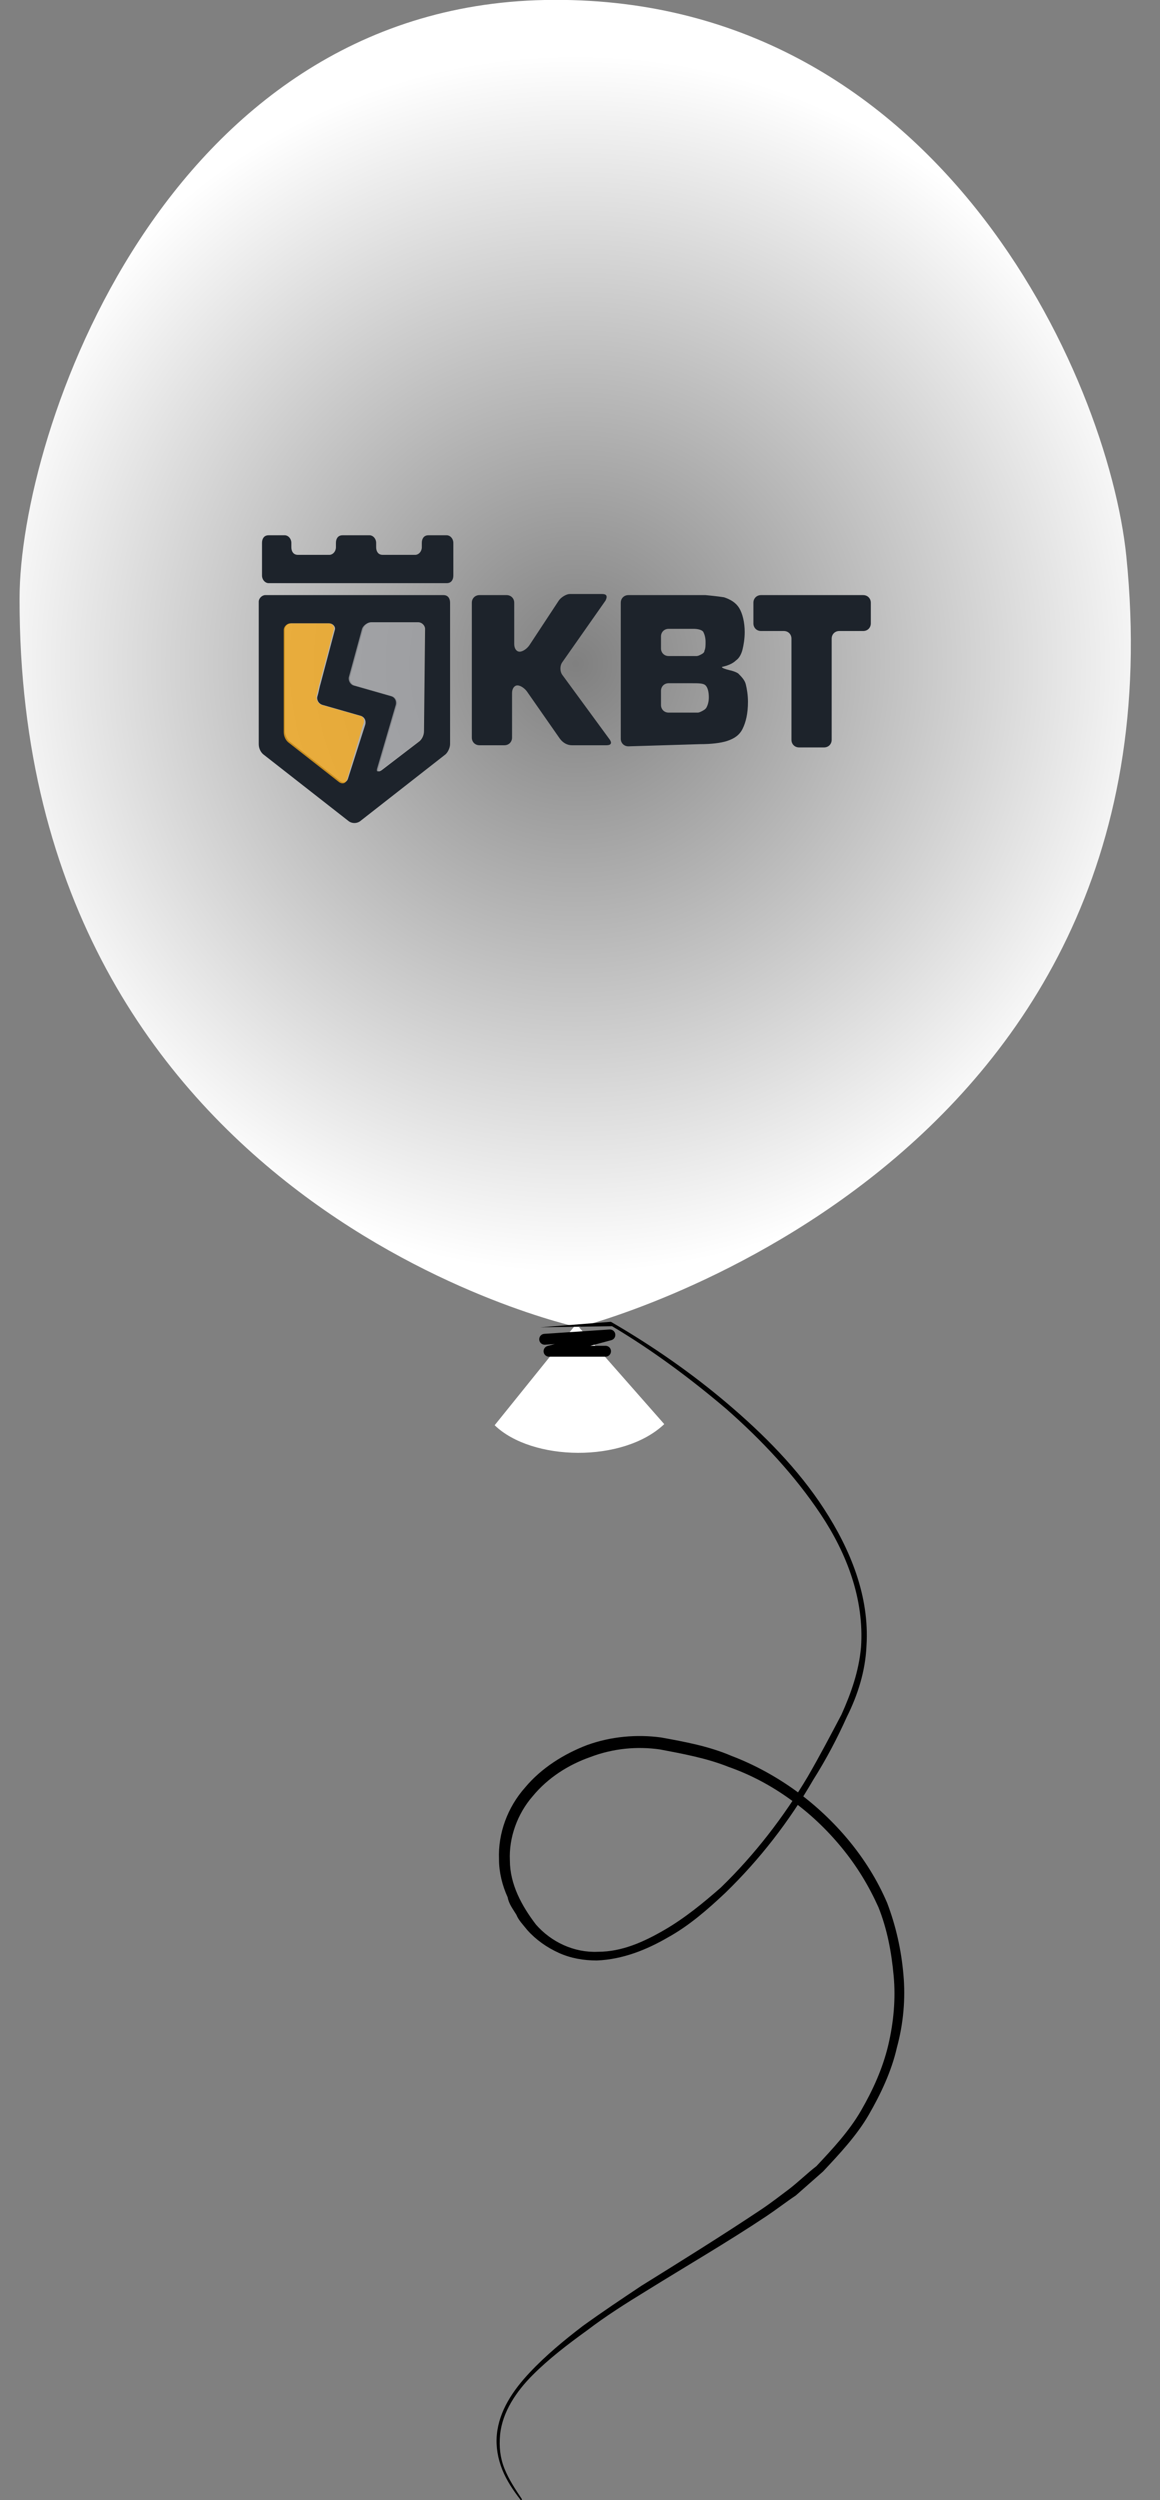 <?xml version="1.0" encoding="utf-8"?>
<!-- Generator: Adobe Illustrator 23.0.1, SVG Export Plug-In . SVG Version: 6.00 Build 0)  -->
<svg version="1.1" id="Layer_1" xmlns="http://www.w3.org/2000/svg" xmlns:xlink="http://www.w3.org/1999/xlink" x="0px" y="0px"
	 viewBox="0 0 106.7 229.8" style="enable-background:new 0 0 106.7 229.8;" xml:space="preserve">
<rect x="0" y="0" width="106.7" height="229.8" fill="#808080" stroke="none"/>
<style type="text/css">
	.st0{fill:url(#SVGID_1_);}
	.st1{fill:#FFFFFF;}
	.st2{fill:none;stroke:#000000;stroke-linecap:round;stroke-linejoin:round;stroke-miterlimit:10;}
	.st3{fill:#1D232B;}
	.st4{opacity:0.8;fill:#9D9FA2;enable-background:new    ;}
	.st5{opacity:0.8;fill:#F4A91D;enable-background:new    ;}
</style>
<radialGradient id="SVGID_1_" cx="52.939" cy="61.016" r="56.266" gradientUnits="userSpaceOnUse">
	<stop  offset="1.605194e-07" style="stop-color:#FFFFFF;stop-opacity:0"/>
	<stop  offset="0.997" style="stop-color:#FFFFFF"/>
</radialGradient>
<path class="st0" d="M53.2,122c0,0-51.5-11-51.4-67c0-15.2,13.3-54.3,48.3-55c36-0.7,51.8,34.6,53.5,51.1
	C109.4,108,53.2,122,53.2,122z"/>
<path class="st1" d="M53,121.7l-7.5,9.3c3.4,3.3,11.8,3.5,15.6-0.1L53,121.7z"/>
<g>
	<path d="M49.7,122l6.4-0.5c0,0,0.1,0,0.1,0c3.8,2.2,7.4,4.7,10.7,7.5c3.3,2.8,6.5,6,8.9,9.7c2.4,3.7,4.2,8,3.9,12.6
		c-0.1,2.3-0.8,4.5-1.8,6.5c-0.9,2-1.9,3.9-3.1,5.8c-2.2,3.8-4.9,7.3-8.1,10.4c-1.6,1.5-3.3,3-5.3,4.1c-1.9,1.1-4.1,2-6.5,2.1
		c-1.2,0-2.4-0.2-3.5-0.7c-1.1-0.5-2.1-1.2-2.9-2.1c-0.4-0.5-0.8-0.9-1-1.4c-0.3-0.5-0.7-1-0.8-1.6c-0.5-1.1-0.8-2.3-0.8-3.5
		c-0.1-2.4,0.8-4.8,2.4-6.6c1.5-1.8,3.6-3.1,5.7-3.9c2.2-0.8,4.6-1,6.8-0.7c2.2,0.4,4.4,0.8,6.5,1.7c2.1,0.8,4.1,1.9,5.9,3.2
		c1.8,1.3,3.5,2.9,4.9,4.6c1.4,1.7,2.6,3.6,3.5,5.7c0.8,2.1,1.3,4.3,1.5,6.6c0.2,2.2,0,4.5-0.6,6.7c-0.5,2.2-1.5,4.3-2.6,6.2
		c-1.1,1.9-2.7,3.6-4.2,5.2c-0.8,0.7-1.7,1.5-2.5,2.2c-0.9,0.6-1.8,1.3-2.7,1.9c-3.6,2.4-7.4,4.6-11.1,6.9c-1.8,1.1-3.7,2.3-5.4,3.6
		c-1.8,1.3-3.5,2.6-5,4.1c-1.5,1.5-2.8,3.4-3,5.5c-0.1,1.1,0,2.1,0.4,3.1c0.4,1,1,1.9,1.6,2.8c0,0,0,0.1,0,0.1c0,0-0.1,0-0.1,0
		c-0.7-0.9-1.3-1.8-1.7-2.8c-0.4-1-0.6-2.1-0.5-3.2c0.2-2.2,1.5-4.1,3-5.7c1.5-1.6,3.2-3,4.9-4.3c1.8-1.3,3.6-2.5,5.4-3.7
		c3.7-2.3,7.4-4.6,11-7c0.9-0.6,1.8-1.3,2.6-1.9c0.9-0.7,1.6-1.4,2.5-2.1c1.5-1.6,3-3.2,4.1-5.1c1.1-1.9,2-3.9,2.5-6
		c0.5-2.1,0.7-4.3,0.5-6.4c-0.2-2.2-0.6-4.3-1.4-6.3c-0.9-2-2-3.8-3.4-5.5c-1.4-1.7-3-3.2-4.7-4.4c-1.8-1.3-3.7-2.3-5.7-3
		c-2-0.8-4.2-1.2-6.3-1.6c-2.1-0.3-4.3-0.1-6.4,0.7c-2,0.7-3.9,1.9-5.3,3.6c-1.4,1.6-2.2,3.8-2.1,5.9c0,2.2,1.1,4.2,2.4,5.9
		c1.4,1.6,3.5,2.6,5.7,2.5c2.2,0,4.2-0.9,6.1-2c1.9-1.1,3.6-2.5,5.2-3.9c3.1-3,5.8-6.5,8-10.2c1.1-1.9,2.1-3.8,3.1-5.7
		c0.9-2,1.6-4,1.8-6.2c0.3-4.4-1.3-8.6-3.7-12.2c-2.4-3.6-5.4-6.8-8.7-9.7c-3.3-2.8-6.8-5.4-10.5-7.6l0,0L49.7,122
		C49.7,122.1,49.7,122.1,49.7,122C49.7,122,49.7,122,49.7,122z"/>
</g>
<polyline class="st2" points="50.1,123.1 56.1,122.7 50.5,124.2 55.7,124.2 "/>
<g>
	<g>
		<path class="st3" d="M46.6,54.7c0.4,0,0.7,0.3,0.7,0.7v3.8c0,0.4,0.2,0.7,0.5,0.7s0.7-0.3,0.9-0.6l2.7-4.1c0.2-0.3,0.7-0.6,1-0.6
			h3c0.4,0,0.5,0.2,0.3,0.6l-4,5.7c-0.2,0.3-0.2,0.8,0,1.1l4.4,6c0.2,0.3,0.1,0.5-0.3,0.5h-3.2c-0.4,0-0.8-0.2-1.1-0.6l-3-4.3
			c-0.2-0.3-0.6-0.6-0.9-0.6c-0.3,0-0.5,0.3-0.5,0.7v4.1c0,0.4-0.3,0.7-0.7,0.7h-2.3c-0.4,0-0.7-0.3-0.7-0.7V55.4
			c0-0.4,0.3-0.7,0.7-0.7H46.6z"/>
		<path class="st3" d="M57.8,68.6c-0.4,0-0.7-0.3-0.7-0.7V55.4c0-0.4,0.3-0.7,0.7-0.7h5.8c0.4,0,1,0,1.3,0c0,0,1.1,0.1,1.7,0.2
			c0.6,0.2,1.1,0.5,1.4,1c0.3,0.5,0.5,1.3,0.5,2.2c0,0.6-0.1,1.2-0.2,1.6c-0.1,0.4-0.3,0.8-0.6,1c-0.3,0.3-0.8,0.5-1.3,0.6l0,0
			c0,0.1,0.3,0.2,0.7,0.3c0,0,0.5,0.1,0.8,0.3c0.3,0.3,0.6,0.6,0.7,1c0.1,0.4,0.2,1,0.2,1.6c0,1.1-0.2,1.9-0.5,2.5
			c-0.3,0.6-0.8,0.9-1.4,1.1c-0.6,0.2-1.5,0.3-2.5,0.3L57.8,68.6L57.8,68.6z M61.5,57.8c-0.4,0-0.7,0.3-0.7,0.7v1.1
			c0,0.4,0.3,0.7,0.7,0.7h1.3c0.4,0,1,0,1.3,0c0,0,0.1,0,0.3-0.1c0.2-0.1,0.4-0.2,0.4-0.4c0.1-0.2,0.1-0.5,0.1-0.8
			c0-0.4-0.1-0.7-0.2-0.9s-0.5-0.3-0.9-0.3L61.5,57.8L61.5,57.8z M61.5,62.8c-0.4,0-0.7,0.3-0.7,0.7v1.3c0,0.4,0.3,0.7,0.7,0.7h1.4
			c0.4,0,1,0,1.3,0c0,0,0.1,0,0.3-0.1c0.2-0.1,0.4-0.2,0.5-0.4c0.1-0.2,0.2-0.5,0.2-0.9c0-0.5-0.1-0.9-0.3-1.1
			c-0.2-0.2-0.6-0.2-1.3-0.2C63.6,62.8,61.5,62.8,61.5,62.8z"/>
		<path class="st3" d="M77.2,58c-0.4,0-0.7,0.3-0.7,0.7v9.3c0,0.4-0.3,0.7-0.7,0.7h-2.3c-0.4,0-0.7-0.3-0.7-0.7v-9.3
			c0-0.4-0.3-0.7-0.7-0.7h-2.1c-0.4,0-0.7-0.3-0.7-0.7v-1.9c0-0.4,0.3-0.7,0.7-0.7h9.4c0.4,0,0.7,0.3,0.7,0.7v1.9
			c0,0.4-0.3,0.7-0.7,0.7H77.2z"/>
	</g>
	<path class="st3" d="M40.8,54.7c-0.3,0-0.9,0-1.2,0H24.4c-0.3,0-0.6,0.3-0.6,0.6v13.1c0,0.4,0.2,0.8,0.5,1l7.8,6.1
		c0.3,0.2,0.7,0.2,1,0l7.8-6.1c0.3-0.2,0.5-0.7,0.5-1V55.4C41.4,55,41.2,54.7,40.8,54.7z M26.2,57.9c0-0.4,0.3-0.6,0.6-0.6h3.5
		c0.3,0,0.6,0.3,0.5,0.6l-1.3,4.9c-0.1,0.3-0.2,0.9-0.3,1.2c-0.1,0.3,0.1,0.7,0.5,0.8l3.5,1c0.3,0.1,0.5,0.4,0.4,0.8L32,71.6
		c-0.1,0.3-0.4,0.4-0.7,0.2l-4.6-3.6c-0.3-0.2-0.5-0.7-0.5-1C26.2,67.2,26.2,57.9,26.2,57.9z M39,67.2c0,0.4-0.2,0.8-0.5,1l-3.4,2.6
		c-0.3,0.2-0.4,0.1-0.3-0.2l1.7-5.8c0.1-0.3-0.1-0.7-0.4-0.8l-3.5-1c-0.3-0.1-0.5-0.5-0.4-0.8l1.2-4.4c0.1-0.3,0.4-0.6,0.8-0.6h4.3
		c0.3,0,0.6,0.3,0.6,0.6L39,67.2L39,67.2z"/>
	<path class="st4" d="M38.4,57.2h-4.3c-0.3,0-0.7,0.3-0.8,0.6l-1.2,4.4c-0.1,0.3,0.1,0.7,0.4,0.8l3.5,1c0.3,0.1,0.5,0.4,0.4,0.8
		l-1.7,5.8c-0.1,0.3,0,0.4,0.3,0.2l3.4-2.6c0.3-0.2,0.5-0.7,0.5-1v-9.4C39,57.5,38.7,57.2,38.4,57.2z"/>
	<path class="st5" d="M33.1,65.8l-3.5-1c-0.3-0.1-0.5-0.4-0.5-0.8c0.1-0.3,0.2-0.9,0.3-1.2l1.3-4.9c0.1-0.3-0.1-0.6-0.5-0.6h-3.5
		c-0.3,0-0.6,0.3-0.6,0.6v9.4c0,0.4,0.2,0.8,0.5,1l4.6,3.6c0.3,0.2,0.6,0.1,0.7-0.2l1.5-5.1C33.6,66.2,33.4,65.8,33.1,65.8z"/>
	<path class="st3" d="M39.4,49.2c-0.4,0-0.6,0.3-0.6,0.7v0.4c0,0.4-0.3,0.7-0.6,0.7h-3c-0.4,0-0.6-0.3-0.6-0.7v-0.4
		c0-0.4-0.3-0.7-0.6-0.7h-2.5c-0.4,0-0.6,0.3-0.6,0.7v0.4c0,0.4-0.3,0.7-0.6,0.7h-2.9c-0.4,0-0.6-0.3-0.6-0.7v-0.4
		c0-0.4-0.3-0.7-0.6-0.7h-1.5c-0.4,0-0.6,0.3-0.6,0.7v3c0,0.4,0.3,0.7,0.6,0.7h16.4c0.4,0,0.6-0.3,0.6-0.7v-3c0-0.4-0.3-0.7-0.6-0.7
		C40.8,49.2,39.4,49.2,39.4,49.2z"/>
</g>
</svg>
